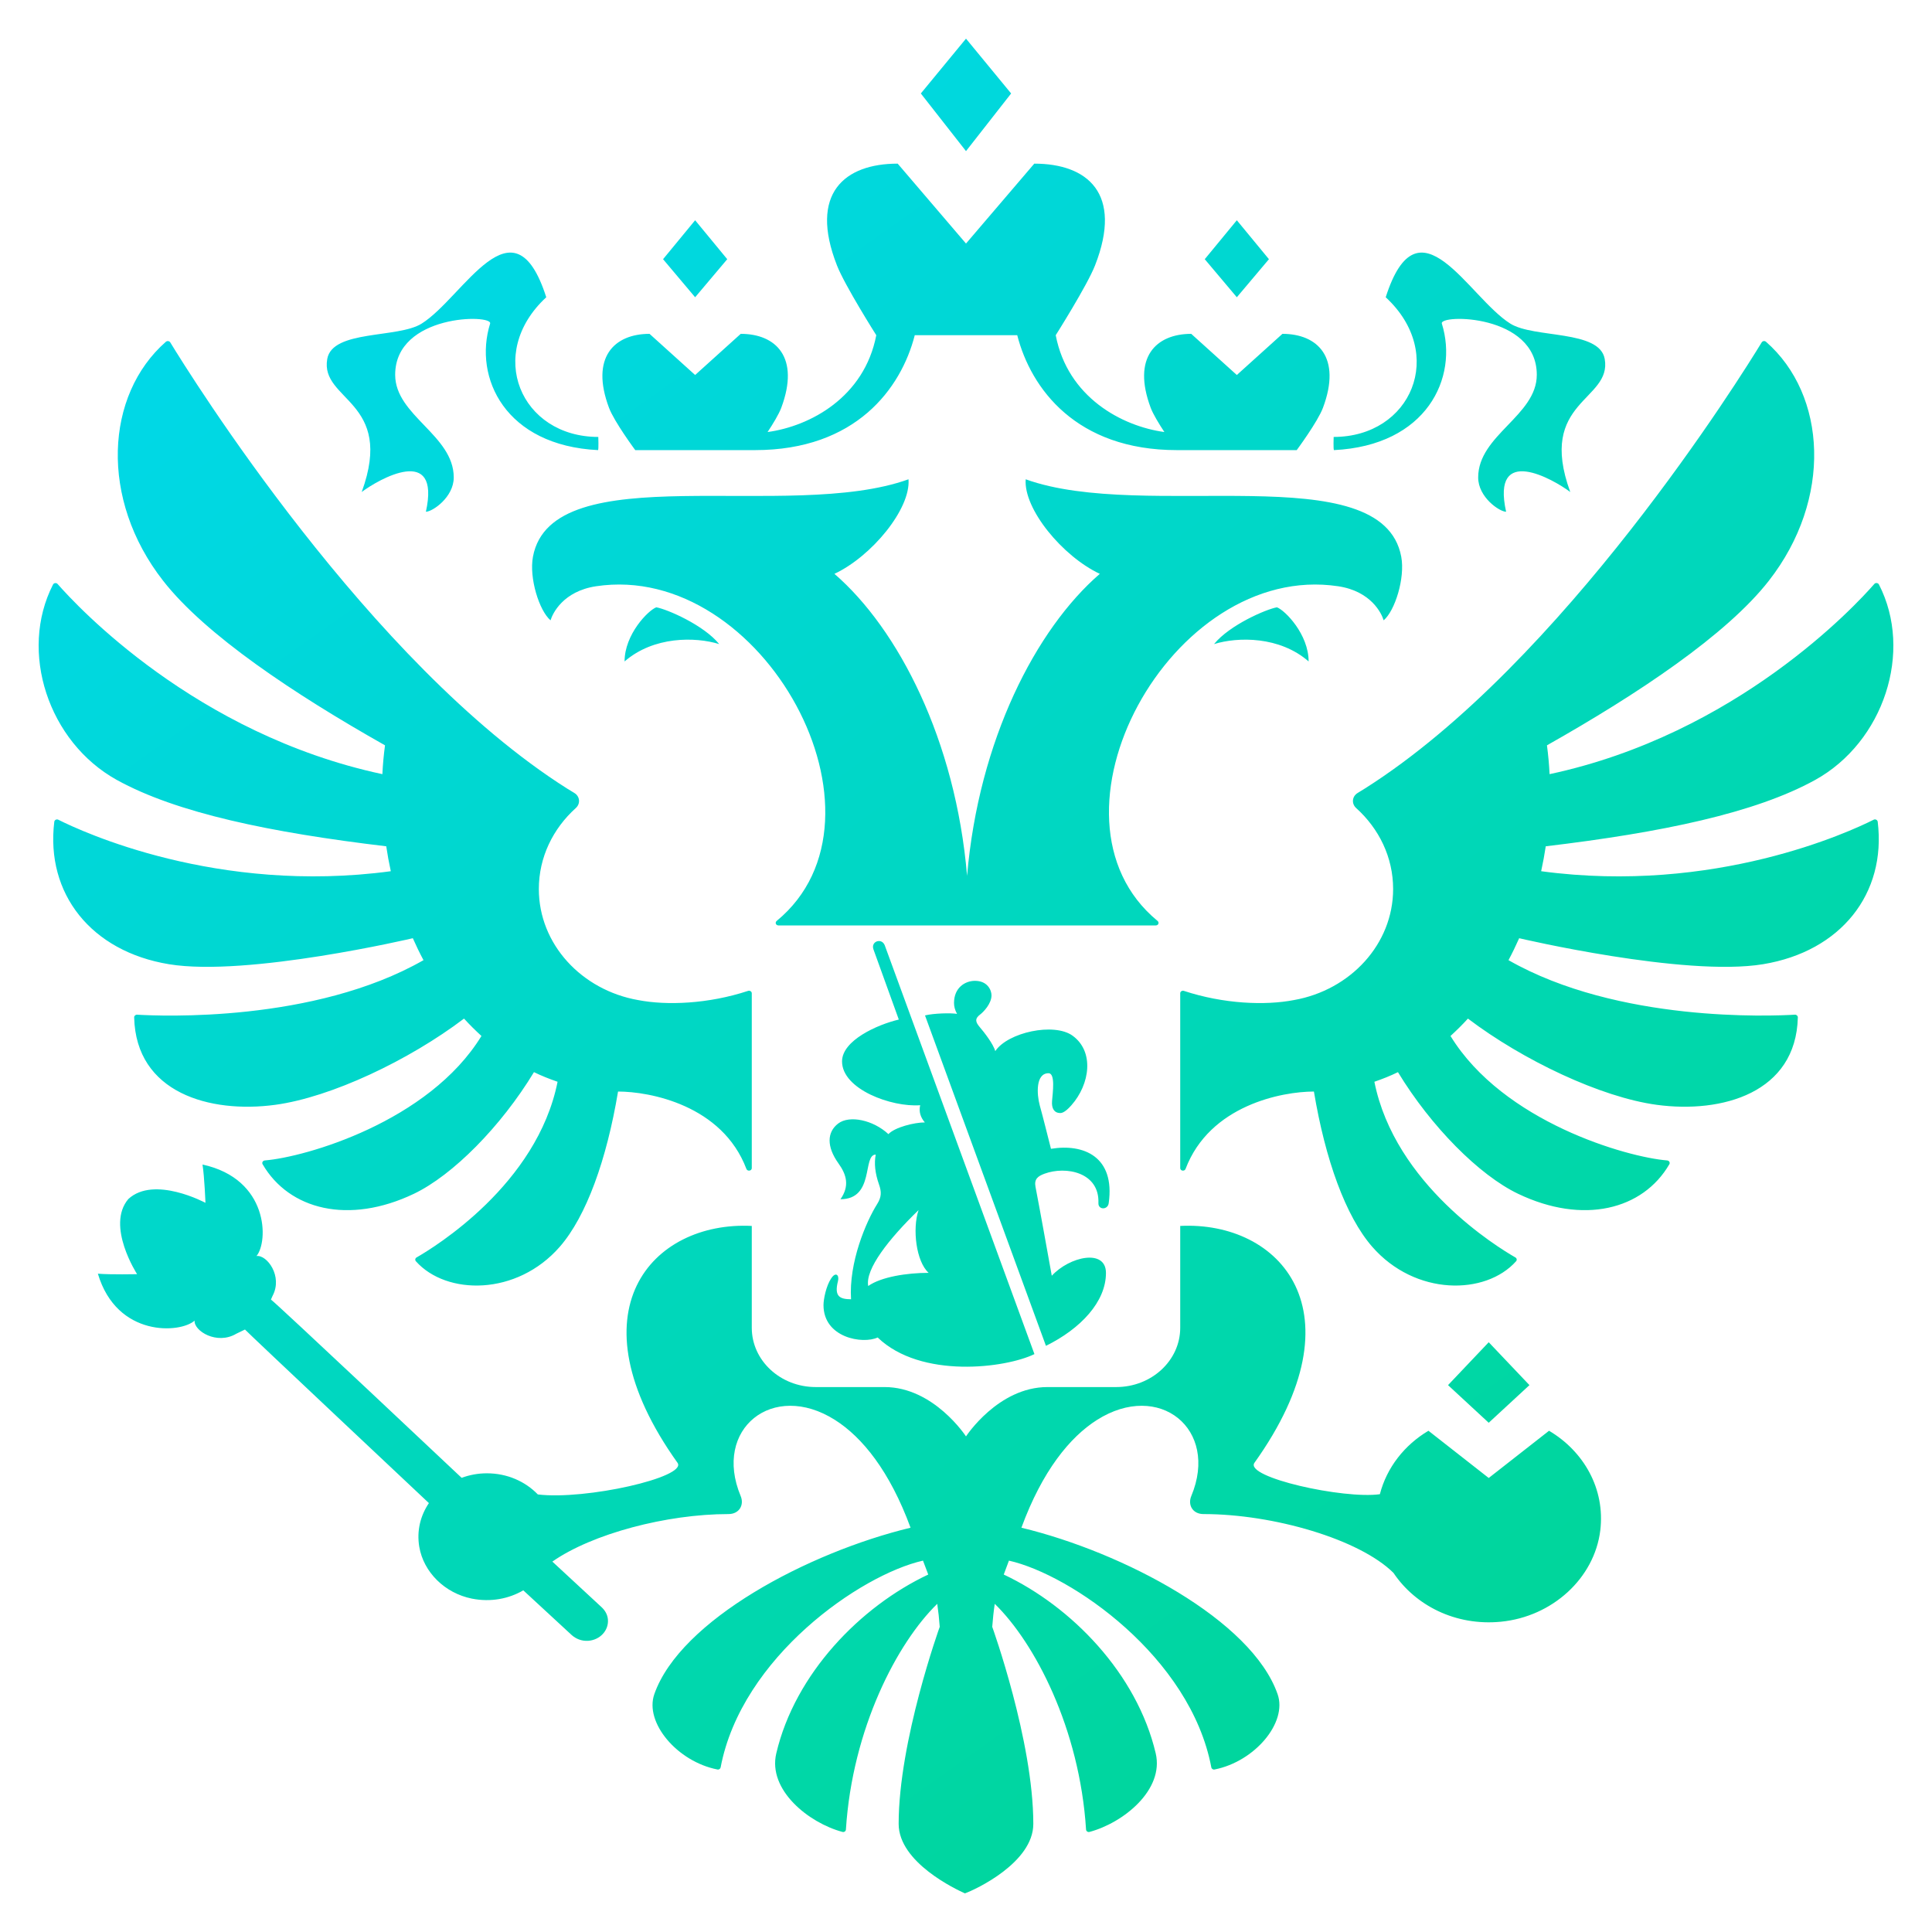<svg width="50" height="50" viewBox="0 0 50 50" fill="none" xmlns="http://www.w3.org/2000/svg">
<path d="M33.867 17.118C33.117 16.463 32.038 16.478 31.419 16.669C31.824 16.173 32.769 15.766 33.047 15.717C33.26 15.796 33.867 16.418 33.867 17.118ZM36.264 14.407C35.77 11.779 29.635 13.52 26.545 12.404C26.486 13.17 27.496 14.397 28.463 14.851C26.811 16.279 25.328 19.154 25.028 22.667C24.73 19.154 23.247 16.279 21.595 14.851C22.561 14.397 23.572 13.17 23.512 12.404C20.423 13.52 14.287 11.779 13.793 14.407C13.689 14.963 13.958 15.81 14.248 16.054C14.3 15.878 14.572 15.301 15.427 15.172C19.749 14.522 23.358 21.153 20.1 23.834C20.051 23.875 20.079 23.95 20.146 23.95H29.912C29.979 23.95 30.007 23.875 29.958 23.834C26.7 21.153 30.308 14.522 34.631 15.172C35.487 15.301 35.757 15.878 35.809 16.054C36.099 15.81 36.368 14.963 36.264 14.407ZM37.315 8.375C37.237 8.127 39.772 8.121 39.772 9.7C39.772 10.758 38.255 11.259 38.255 12.357C38.255 12.869 38.808 13.244 38.978 13.244C38.587 11.481 40.202 12.404 40.638 12.733C39.772 10.363 41.722 10.377 41.53 9.29C41.396 8.53 39.701 8.76 39.087 8.375C37.999 7.693 36.711 5.039 35.862 7.693C37.444 9.155 36.523 11.308 34.515 11.308C34.515 11.308 34.504 11.624 34.522 11.649C36.918 11.532 37.753 9.779 37.315 8.375ZM9.361 12.733C9.797 12.404 11.412 11.481 11.022 13.244C11.191 13.244 11.743 12.869 11.743 12.357C11.743 11.259 10.227 10.758 10.227 9.7C10.227 8.121 12.762 8.127 12.684 8.375C12.247 9.779 13.082 11.532 15.478 11.649C15.495 11.624 15.484 11.308 15.484 11.308C13.476 11.308 12.556 9.155 14.137 7.693C13.288 5.039 12 7.693 10.912 8.375C10.298 8.76 8.603 8.53 8.469 9.29C8.278 10.377 10.227 10.363 9.361 12.733ZM16.164 17.118C16.916 16.463 17.995 16.478 18.613 16.669C18.209 16.173 17.263 15.766 16.985 15.717C16.773 15.796 16.164 16.418 16.164 17.118ZM26.168 2.419L25 1L23.831 2.419L25 3.911L26.168 2.419ZM32.84 6.708L32.009 5.7L31.179 6.708L32.009 7.693L32.84 6.708ZM39.582 35.847L38.528 34.737L37.475 35.847L38.528 36.821L39.582 35.847ZM18.821 6.708L17.99 5.7L17.16 6.708L17.99 7.693L18.821 6.708ZM16.44 11.649H19.54C22.147 11.649 23.32 10.056 23.674 8.675H26.326C26.68 10.056 27.852 11.649 30.459 11.649H33.559C33.559 11.649 34.102 10.916 34.238 10.554C34.727 9.249 34.102 8.64 33.189 8.64L32.009 9.705L30.829 8.64C29.916 8.64 29.291 9.249 29.78 10.554C29.843 10.72 29.992 10.966 30.134 11.181C29.034 11.031 27.63 10.281 27.322 8.675C27.322 8.675 28.135 7.39 28.339 6.87C29.072 4.999 28.136 4.235 26.767 4.235L25 6.303L23.232 4.235C21.863 4.235 20.927 4.999 21.661 6.87C21.864 7.39 22.678 8.675 22.678 8.675C22.369 10.281 20.965 11.031 19.865 11.181C20.008 10.966 20.156 10.72 20.219 10.554C20.707 9.249 20.084 8.64 19.17 8.64L17.99 9.705L16.81 8.64C15.896 8.64 15.272 9.249 15.761 10.554C15.897 10.916 16.44 11.649 16.44 11.649ZM48.491 21.214C47.892 21.516 44.382 23.153 39.885 22.547C39.932 22.333 39.971 22.118 40.004 21.902C42.996 21.546 45.429 21.041 46.98 20.183C48.747 19.203 49.52 16.866 48.627 15.127C48.604 15.083 48.54 15.075 48.508 15.112C48.02 15.672 44.946 19 40.103 20.035C40.091 19.784 40.068 19.535 40.035 19.289C42.387 17.961 44.683 16.431 45.776 15.032C47.429 12.918 47.277 10.22 45.704 8.845C45.671 8.815 45.616 8.823 45.593 8.86C45.096 9.677 40.438 17.171 35.324 20.406C35.273 20.439 35.204 20.481 35.136 20.522C34.989 20.611 34.973 20.8 35.098 20.913C35.688 21.445 36.054 22.185 36.054 23.007C36.054 24.436 34.947 25.624 33.485 25.882C32.742 26.025 31.669 25.983 30.639 25.644C30.592 25.629 30.544 25.66 30.544 25.706V30.231C30.544 30.304 30.655 30.322 30.682 30.252C31.308 28.6 33.184 28.249 34.004 28.249C34.299 30.015 34.826 31.477 35.511 32.264C36.626 33.544 38.447 33.526 39.236 32.641C39.264 32.611 39.255 32.563 39.219 32.543C38.755 32.277 36.1 30.655 35.569 27.996C35.779 27.924 35.983 27.843 36.179 27.747C37.036 29.158 38.283 30.415 39.288 30.895C40.974 31.701 42.518 31.309 43.203 30.13C43.227 30.089 43.197 30.037 43.147 30.032C42.103 29.949 38.902 29.036 37.539 26.811C37.695 26.668 37.847 26.519 37.99 26.361C39.416 27.442 41.433 28.398 42.877 28.593C44.567 28.821 46.481 28.285 46.528 26.329C46.528 26.29 46.493 26.258 46.452 26.26C45.851 26.296 41.874 26.468 39.04 24.849C39.139 24.664 39.23 24.474 39.316 24.281C39.316 24.281 43.597 25.288 45.626 24.954C47.642 24.623 48.823 23.127 48.595 21.266C48.588 21.22 48.534 21.192 48.491 21.214ZM10.684 24.281C10.769 24.474 10.861 24.664 10.96 24.849C8.127 26.468 4.152 26.297 3.548 26.26C3.506 26.258 3.471 26.291 3.472 26.33C3.519 28.285 5.432 28.821 7.122 28.593C8.565 28.398 10.583 27.442 12.009 26.361C12.152 26.519 12.304 26.668 12.46 26.811C11.096 29.036 7.896 29.949 6.852 30.032C6.802 30.037 6.772 30.089 6.796 30.13C7.481 31.309 9.025 31.701 10.712 30.895C11.716 30.415 12.963 29.158 13.819 27.747C14.016 27.843 14.221 27.924 14.43 27.996C13.899 30.655 11.244 32.277 10.78 32.543C10.744 32.563 10.736 32.611 10.763 32.641C11.552 33.526 13.374 33.544 14.489 32.264C15.174 31.477 15.7 30.015 15.995 28.249C16.816 28.249 18.691 28.6 19.317 30.252C19.344 30.322 19.456 30.304 19.456 30.231V25.706C19.456 25.66 19.407 25.629 19.36 25.644C18.33 25.983 17.257 26.025 16.515 25.882C15.052 25.624 13.945 24.436 13.945 23.007C13.945 22.185 14.312 21.444 14.901 20.913C15.027 20.8 15.01 20.611 14.864 20.522C14.795 20.481 14.726 20.439 14.674 20.406C9.564 17.172 4.908 9.684 4.407 8.862C4.384 8.823 4.328 8.816 4.293 8.845C2.723 10.222 2.57 12.918 4.223 15.032C5.316 16.431 7.612 17.961 9.964 19.289C9.931 19.535 9.908 19.784 9.896 20.035C5.057 19.001 1.986 15.679 1.492 15.115C1.46 15.076 1.394 15.084 1.372 15.128C0.481 16.868 1.254 19.203 3.02 20.183C4.57 21.041 7.003 21.546 9.996 21.902C10.028 22.118 10.067 22.333 10.114 22.547C5.622 23.152 2.113 21.519 1.51 21.215C1.465 21.192 1.411 21.22 1.405 21.267C1.178 23.128 2.358 24.623 4.374 24.954C6.402 25.288 10.684 24.281 10.684 24.281ZM38.528 38.25L36.968 37.028C36.346 37.397 35.888 37.983 35.711 38.67C34.772 38.801 32.214 38.235 32.463 37.86C35.267 33.934 33.122 31.597 30.544 31.727V34.364C30.544 35.21 29.802 35.897 28.887 35.897H27.108C25.831 35.897 25 37.174 25 37.174C25 37.174 24.168 35.897 22.892 35.897H21.111C20.196 35.897 19.456 35.21 19.456 34.364V31.727C16.878 31.597 14.732 33.934 17.536 37.86C17.783 38.231 15.153 38.826 13.919 38.676C13.595 38.34 13.126 38.129 12.601 38.129C12.37 38.129 12.15 38.171 11.947 38.246C11.947 38.246 7.1 33.678 7.012 33.633L7.052 33.541C7.328 33.027 6.905 32.467 6.638 32.506C6.948 32.135 6.963 30.513 5.241 30.138C5.292 30.464 5.317 31.129 5.317 31.129C5.317 31.129 3.988 30.414 3.321 31.031C2.735 31.722 3.548 32.975 3.548 32.975C3.548 32.975 2.868 32.991 2.533 32.963C3.026 34.622 4.679 34.505 5.036 34.177C5.013 34.441 5.611 34.817 6.117 34.516L6.34 34.408C6.379 34.461 11.1 38.9 11.1 38.9C10.883 39.221 10.78 39.614 10.851 40.033C10.963 40.688 11.511 41.231 12.211 41.372C12.705 41.47 13.17 41.375 13.543 41.158L14.792 42.312C14.903 42.413 15.054 42.475 15.222 42.464C15.527 42.443 15.756 42.197 15.733 41.914C15.723 41.786 15.658 41.676 15.568 41.593C15.547 41.571 14.295 40.414 14.295 40.414C15.328 39.692 17.254 39.184 18.852 39.184C19.133 39.184 19.265 38.947 19.168 38.716C18.444 36.982 20.001 35.727 21.611 36.749C22.314 37.194 23.027 38.072 23.565 39.537C20.923 40.174 17.605 41.929 16.934 43.844C16.675 44.583 17.529 45.591 18.566 45.794C18.605 45.803 18.643 45.777 18.65 45.74C19.192 42.881 22.28 40.751 23.887 40.389C23.968 40.604 23.942 40.534 24.023 40.749C22.272 41.573 20.575 43.311 20.09 45.377C19.867 46.324 20.927 47.176 21.803 47.41C21.847 47.422 21.89 47.391 21.892 47.349C22.059 44.736 23.218 42.517 24.256 41.507C24.284 41.701 24.306 41.9 24.32 42.102C24.32 42.102 23.257 45.051 23.257 47.202C23.257 48.203 24.752 48.902 24.972 49C25.248 48.902 26.742 48.203 26.742 47.202C26.742 45.051 25.679 42.102 25.679 42.102C25.694 41.9 25.715 41.701 25.744 41.507C26.781 42.517 27.941 44.735 28.107 47.348C28.109 47.39 28.153 47.422 28.196 47.41C29.072 47.176 30.131 46.324 29.91 45.377C29.424 43.311 27.727 41.573 25.977 40.749C26.057 40.534 26.031 40.604 26.111 40.389C27.72 40.751 30.808 42.881 31.349 45.74C31.356 45.777 31.395 45.803 31.433 45.794C32.469 45.591 33.324 44.583 33.064 43.844C32.395 41.929 29.076 40.174 26.434 39.537C26.972 38.072 27.686 37.194 28.388 36.749C29.998 35.727 31.555 36.982 30.831 38.716C30.734 38.947 30.865 39.184 31.147 39.184C32.955 39.184 35.182 39.834 36.063 40.706C36.627 41.547 37.667 42.085 38.842 41.97C40.176 41.84 41.264 40.842 41.415 39.608C41.546 38.528 40.984 37.557 40.089 37.028L38.528 38.25ZM27.03 30.376C27.586 30.171 28.457 30.337 28.427 31.136C28.42 31.317 28.675 31.317 28.694 31.132C28.86 29.936 28.048 29.591 27.199 29.731C27.093 29.32 27.007 28.961 26.908 28.604C26.83 28.316 26.801 27.775 27.136 27.775C27.317 27.775 27.244 28.278 27.227 28.495C27.212 28.686 27.281 28.801 27.436 28.806C27.533 28.81 27.654 28.687 27.726 28.606C28.212 28.058 28.325 27.211 27.756 26.802C27.279 26.459 26.085 26.714 25.757 27.203C25.707 27.019 25.471 26.715 25.357 26.583C25.247 26.453 25.218 26.365 25.371 26.251C25.443 26.197 25.66 25.981 25.66 25.759C25.66 25.627 25.558 25.384 25.232 25.384C24.976 25.384 24.69 25.561 24.69 25.956C24.69 26.044 24.712 26.138 24.768 26.239C24.606 26.212 24.165 26.223 23.939 26.279L27.069 34.83C27.965 34.389 28.622 33.692 28.622 32.944C28.622 32.307 27.679 32.518 27.22 33.016C27.073 32.207 26.942 31.461 26.799 30.717C26.759 30.512 26.864 30.438 27.03 30.376ZM22.604 24.567L23.261 26.386C22.698 26.519 21.792 26.928 21.792 27.469C21.792 28.19 23.073 28.659 23.814 28.603C23.777 28.767 23.82 28.914 23.935 29.048C23.666 29.048 23.159 29.172 22.992 29.351C22.599 28.986 21.985 28.854 21.693 29.076C21.399 29.299 21.391 29.677 21.697 30.105C21.911 30.401 21.991 30.693 21.751 31.036C22.643 31.036 22.315 29.881 22.664 29.881C22.619 30.105 22.647 30.364 22.748 30.652C22.816 30.843 22.816 30.978 22.7 31.162C22.412 31.621 21.964 32.673 22.025 33.625C21.732 33.623 21.584 33.552 21.687 33.154C21.725 33.006 21.633 32.901 21.512 33.083C21.377 33.284 21.312 33.628 21.312 33.775C21.312 34.623 22.327 34.794 22.714 34.614C23.834 35.693 26.034 35.405 26.771 35.044L22.897 24.464C22.818 24.264 22.534 24.36 22.604 24.567ZM22.469 33.282C22.389 32.846 22.998 32.068 23.772 31.317C23.608 31.806 23.71 32.65 24.033 32.941C23.471 32.941 22.804 33.045 22.469 33.282Z" fill="url(#paint0_linear)"/>
<defs>
<linearGradient id="paint0_linear" x1="1" y1="1" x2="39.71" y2="55.588" gradientUnits="userSpaceOnUse">
<stop stop-color="#00D8F5"/>
<stop offset="1" stop-color="#00D689"/>
</linearGradient>
</defs>
</svg>
